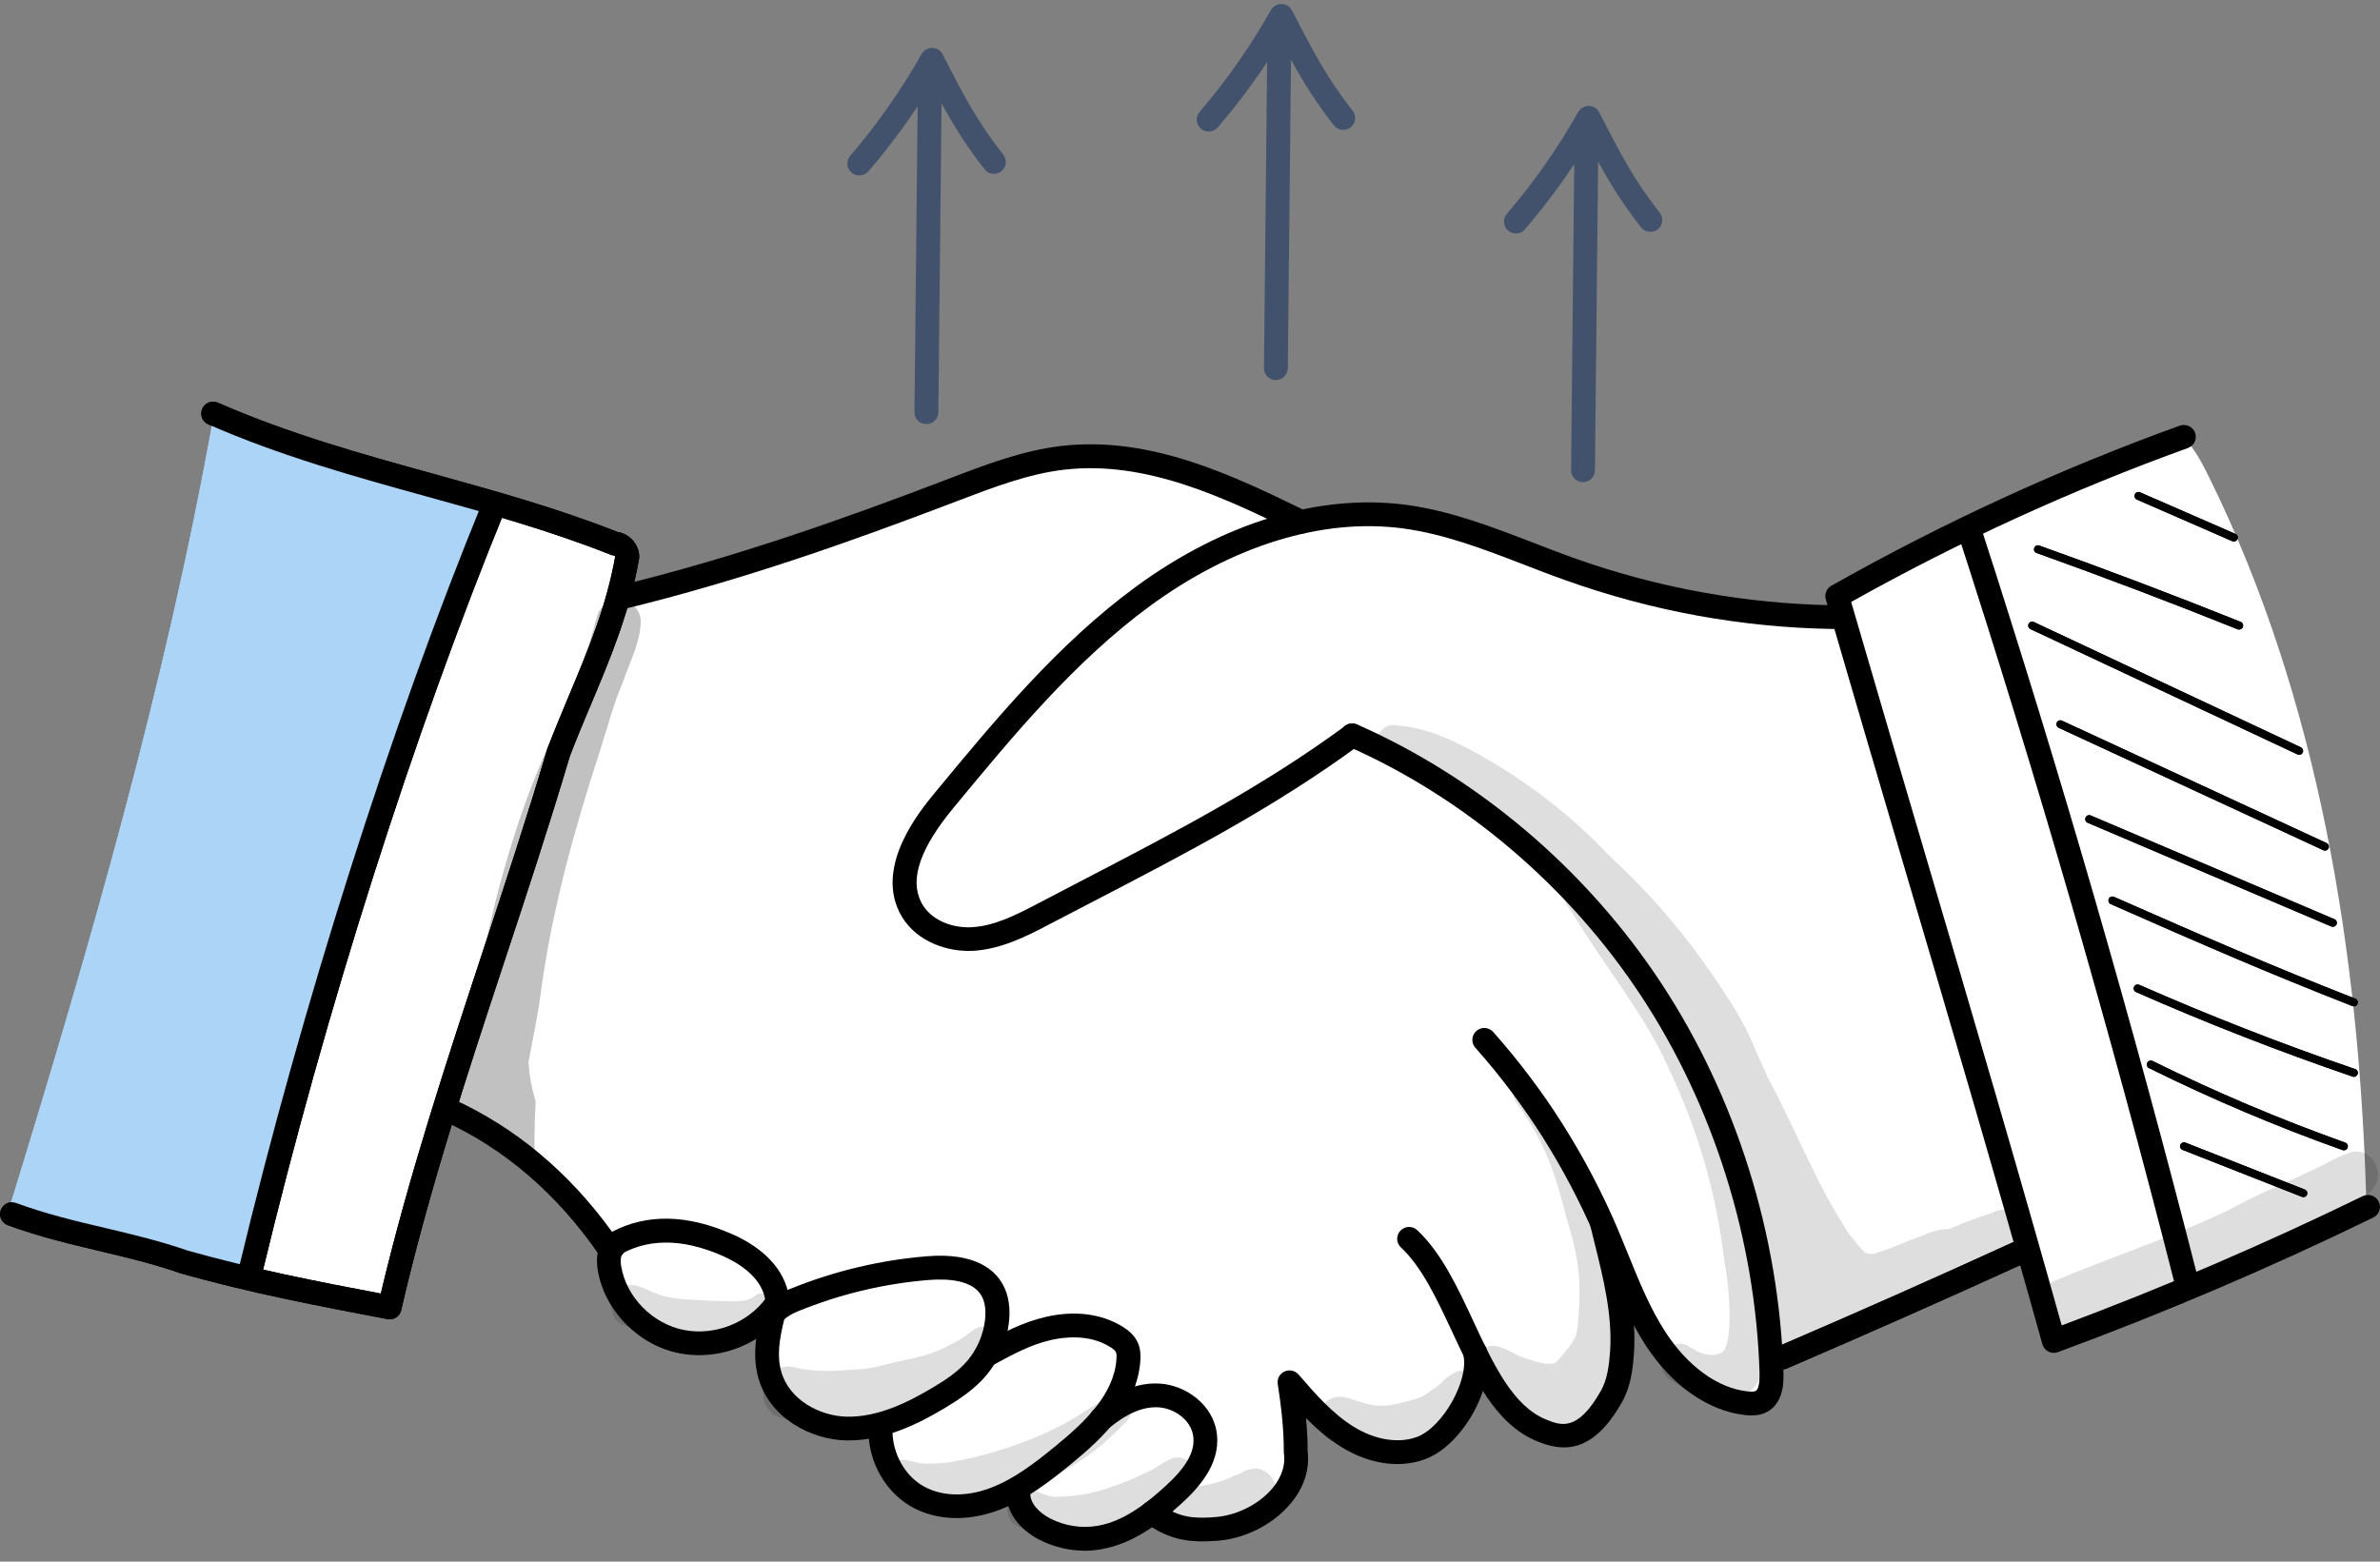 <svg width="160" height="105" viewBox="0 0 160 105" fill="none" xmlns="http://www.w3.org/2000/svg">
<rect x="0" y="0" width="160" height="105" fill="#808080" stroke="none"/>
<g clip-path="url(#clip0_10103_4211)">
<path d="M32.946 34.228C27.131 51.186 21.315 68.181 17.382 85.979C20.378 87.031 23.504 87.658 26.657 87.843C27.854 83.478 29.05 79.114 30.238 74.75C30.238 74.75 30.061 74.612 29.839 74.566C32.223 75.046 34.384 76.402 36.202 78.081C38.02 79.76 39.532 81.772 41.211 84.087C41.034 86.56 42.769 88.922 44.995 89.762C47.221 90.611 49.79 90.094 51.859 88.636C51.654 89.716 51.654 90.841 51.859 91.93C51.951 92.4 52.072 92.871 52.285 93.295C52.73 94.19 53.519 94.864 54.372 95.325C55.828 96.109 57.544 96.359 59.288 96.045C59.112 98.102 60.596 100.058 62.451 100.778C64.306 101.498 66.421 101.156 68.359 100.4C68.656 101.11 68.981 101.839 69.528 102.365C70.15 102.955 70.994 103.214 71.829 103.315C73.823 103.555 75.891 102.965 77.755 101.802C79.796 102.965 82.384 103.011 84.462 101.913C85.009 101.627 85.519 101.258 85.936 100.796C86.78 99.855 87.161 98.545 87.235 97.254C87.309 95.971 87.096 94.679 87.022 93.369C88.051 94.615 89.127 95.851 90.472 96.718C91.817 97.586 93.468 98.038 94.989 97.613C96.251 97.254 97.326 96.312 98.022 95.15C98.718 93.997 99.07 92.64 99.172 91.09C99.682 91.967 100.239 92.806 100.851 93.609C101.417 94.366 102.038 95.094 102.799 95.63C103.559 96.165 104.487 96.497 105.396 96.395C106.806 96.229 107.956 95.03 108.522 93.664C109.088 92.299 109.171 90.777 109.255 89.3C109.301 88.442 109.347 87.584 109.31 86.708C110.052 88.175 110.804 89.651 111.796 90.943C112.788 92.234 114.041 93.36 115.543 93.923C115.914 94.061 116.295 94.163 116.675 94.264C117.287 94.43 117.992 94.569 118.521 94.19C118.938 93.886 119.105 93.332 119.17 92.797C119.226 92.271 119.198 91.727 119.495 91.192C125.19 88.959 130.792 86.468 136.218 83.792C136.765 85.877 137.368 87.944 138.175 89.937C142.238 88.95 146.18 87.437 149.825 85.471C153.044 84.189 156.206 82.759 159.082 80.867C158.618 64.075 155.882 47.062 148.526 32.115C148.063 31.174 147.58 30.242 146.838 29.439C138.769 32.373 130.913 35.944 123.353 40.114C123.566 40.539 123.78 40.972 123.761 41.443C115.933 42.024 108.281 39.266 100.888 36.535C98.541 35.667 96.158 34.791 93.681 34.615C91.474 34.459 89.275 34.865 86.808 35.086C84.192 33.425 81.261 32.373 78.312 31.515C76.531 30.999 74.704 30.547 72.858 30.565C71.161 30.584 69.491 31.008 67.868 31.506C59.103 34.182 50.913 39.118 41.813 40.004C41.888 39.367 41.962 38.73 42.027 38.085C42.064 37.743 42.092 37.356 41.915 37.079C38.938 35.824 35.951 34.569 32.946 34.228Z" fill="white"/>
<path d="M154.852 80.489C154.815 80.489 154.787 80.48 154.75 80.471L146.727 77.315C146.588 77.26 146.523 77.103 146.578 76.974C146.634 76.836 146.792 76.771 146.922 76.826L154.945 79.982C155.084 80.037 155.149 80.194 155.093 80.323C155.065 80.425 154.963 80.489 154.852 80.489Z" fill="black"/>
<path d="M157.57 77.343C157.542 77.343 157.514 77.334 157.477 77.325C153.062 75.756 148.684 73.902 144.473 71.816C144.343 71.752 144.287 71.595 144.352 71.457C144.417 71.327 144.575 71.272 144.714 71.337C148.907 73.413 153.266 75.258 157.663 76.826C157.802 76.873 157.876 77.029 157.82 77.168C157.783 77.278 157.672 77.343 157.57 77.343Z" fill="black"/>
<path d="M158.247 72.406C158.219 72.406 158.191 72.406 158.163 72.388C153.257 70.709 148.35 68.799 143.601 66.704C143.462 66.649 143.406 66.492 143.462 66.354C143.518 66.216 143.685 66.16 143.814 66.216C148.554 68.301 153.442 70.211 158.33 71.881C158.47 71.927 158.544 72.084 158.497 72.222C158.46 72.333 158.358 72.406 158.247 72.406Z" fill="black"/>
<path d="M158.247 67.664C158.21 67.664 158.182 67.655 158.145 67.646C152.44 65.413 148.007 63.485 141.904 60.791C141.764 60.735 141.709 60.578 141.764 60.44C141.82 60.301 141.987 60.246 142.117 60.301C148.22 62.986 152.635 64.915 158.34 67.147C158.479 67.203 158.544 67.36 158.488 67.489C158.46 67.6 158.358 67.664 158.247 67.664Z" fill="black"/>
<path d="M156.828 62.313C156.791 62.313 156.754 62.304 156.726 62.295L140.346 55.32C140.206 55.264 140.151 55.108 140.206 54.969C140.262 54.831 140.42 54.775 140.559 54.831L156.939 61.806C157.078 61.861 157.134 62.018 157.078 62.157C157.032 62.249 156.93 62.313 156.828 62.313Z" fill="black"/>
<path d="M156.299 57.192C156.262 57.192 156.225 57.183 156.188 57.165L138.398 48.935C138.268 48.87 138.203 48.713 138.268 48.584C138.333 48.455 138.491 48.39 138.62 48.455L156.411 56.685C156.54 56.75 156.605 56.906 156.54 57.036C156.494 57.128 156.401 57.192 156.299 57.192Z" fill="black"/>
<path d="M154.565 50.753C154.527 50.753 154.49 50.744 154.453 50.725L136.505 42.301C136.376 42.237 136.311 42.08 136.376 41.951C136.44 41.812 136.598 41.766 136.728 41.822L154.676 50.245C154.806 50.31 154.871 50.467 154.806 50.596C154.759 50.697 154.667 50.753 154.565 50.753Z" fill="black"/>
<path d="M150.53 42.329C150.493 42.329 150.465 42.32 150.428 42.311C145.966 40.521 141.421 38.795 136.914 37.181C136.774 37.135 136.7 36.978 136.756 36.839C136.802 36.701 136.96 36.627 137.099 36.682C141.616 38.297 146.17 40.023 150.632 41.812C150.771 41.868 150.836 42.025 150.78 42.163C150.734 42.264 150.632 42.329 150.53 42.329Z" fill="black"/>
<path d="M150.177 36.405C150.14 36.405 150.103 36.396 150.066 36.387L143.657 33.591C143.518 33.536 143.462 33.379 143.518 33.241C143.573 33.102 143.731 33.047 143.87 33.102L150.279 35.898C150.419 35.953 150.474 36.11 150.419 36.248C150.372 36.35 150.279 36.405 150.177 36.405Z" fill="black"/>
<path d="M14.358 27.981C20.693 30.205 27.093 32.216 33.197 34.126C32.195 38.536 29.626 42.347 27.9 46.508C26.982 48.713 26.305 51.011 25.637 53.317C22.493 64.094 19.488 74.907 16.603 85.757C10.954 83.737 6.576 82.703 0.52 81.578C6.094 63.457 11.121 46.065 14.358 27.981Z" fill="#ACD4F7"/>
<g opacity="0.129">
<path d="M133.936 81.551C132.944 81.855 131.979 82.224 131.033 82.639C130.82 82.63 130.597 82.648 130.393 82.695C129.911 82.778 129.466 82.981 129.011 83.174C128.51 83.35 128.037 83.525 127.555 83.737C127.36 83.811 126.785 84.042 126.553 84.106C126.479 84.125 126.432 84.152 126.377 84.171C126.238 84.217 126.089 84.272 125.941 84.309C125.857 84.309 125.765 84.309 125.681 84.309C125.588 84.291 125.486 84.263 125.394 84.236C125.394 84.236 125.394 84.236 125.384 84.236C125.18 84.032 124.986 83.811 124.809 83.59C124.568 83.276 124.837 83.636 124.93 83.756C124.772 83.534 124.605 83.322 124.429 83.119C124.373 83.055 124.336 82.999 124.299 82.953C124.132 82.713 123.984 82.464 123.835 82.215C123.205 81.218 122.639 80.176 122.119 79.124C121.006 76.882 119.986 74.585 118.808 72.38C118.122 70.876 117.537 69.316 116.675 67.914C114.208 63.983 111.815 60.902 108.123 57.47C105.795 55.006 103.114 52.903 100.239 51.196C98.291 50.07 96.251 48.954 93.987 48.788C92.401 48.409 92.021 50.864 93.653 50.974C95.137 51.057 96.724 51.758 98.43 52.783C98.272 53.189 98.31 53.668 98.69 54.093C100.267 55.523 102.085 56.621 103.726 57.968C103.652 57.913 104.561 58.724 104.747 58.928C104.941 59.121 105.127 59.324 105.303 59.527C105.155 59.675 105.053 59.878 105.062 60.108C105.173 60.819 105.934 61.658 106.286 62.323C108.095 65.192 110.219 67.868 111.75 70.912C113.781 75.092 115.256 79.253 115.933 84.854C116.285 86.616 116.48 89.827 115.933 90.749C115.886 90.805 115.84 90.86 115.784 90.906C115.738 90.934 115.701 90.952 115.673 90.971C115.599 90.998 115.534 91.017 115.46 91.054C115.423 91.063 115.395 91.082 115.358 91.091C115.348 91.091 115.339 91.091 115.33 91.1C115.181 91.109 115.005 91.1 114.894 91.091C114.838 91.082 114.783 91.072 114.727 91.063C114.115 90.897 114.449 91.045 113.53 90.528C112.111 89.688 110.896 91.884 112.278 92.761C115.775 95.39 118.233 94.458 118.919 90.897C119.263 88.747 119.031 86.551 118.669 84.411C118.771 84.734 118.873 85.057 118.975 85.379C119.179 86.653 119.346 87.852 119.504 88.922C119.476 88.95 119.448 88.978 119.43 89.015C119.031 89.67 119.328 90.482 119.884 90.869C120.135 91.284 120.663 91.478 121.118 91.349C121.517 91.22 121.73 90.971 121.841 90.666C125.663 89.098 129.456 87.409 132.972 85.177C133.797 84.641 133.806 84.586 134.493 84.291C134.845 84.134 135.281 83.922 135.495 83.58C135.661 83.451 135.819 83.304 135.949 83.11C136.608 81.661 135.003 80.942 133.936 81.551Z" fill="black"/>
</g>
<g opacity="0.129">
<path d="M158.386 77.426C158.182 77.426 157.997 77.482 157.811 77.565C156.921 77.842 156.123 78.432 155.251 78.764C153.702 79.549 153.099 79.696 151.021 80.73C147.45 82.713 141.523 84.651 138.333 86.044C136.237 86.708 137.081 89.947 139.223 89.402C142.562 88.277 145.725 86.644 148.953 85.204C150.65 84.383 153.888 83.165 156.577 81.79C157.83 81.108 159.397 80.296 159.546 79.89C160.334 78.958 159.564 77.389 158.386 77.426Z" fill="black"/>
</g>
<g opacity="0.129">
<path d="M40.125 41.507C38.771 46.628 36.378 50.42 34.615 56.057C33.549 59.351 32.742 62.719 32.13 66.132C31.749 67.646 31.453 69.177 31.146 70.709C30.924 72.065 30.544 73.449 30.776 74.824C31.109 76.162 32.529 76.807 33.679 76.374C34.411 77.177 35.181 77.933 35.96 78.69C35.96 78.653 35.96 78.625 35.96 78.588C35.905 77.075 35.923 75.571 36.007 74.058C35.701 72.997 35.589 72.305 35.525 71.438C35.821 69.768 36.202 68.116 36.396 66.428C37.157 60.993 38.632 55.707 40.32 50.521C40.83 48.971 41.219 47.375 41.869 45.88C42.323 44.533 43.075 43.159 43.075 41.71C42.935 40.04 40.515 39.874 40.125 41.507Z" fill="black"/>
</g>
<g opacity="0.129">
<path d="M41.656 83.045C41.572 83.377 41.266 83.626 40.941 83.608C41.201 83.755 41.489 83.829 41.795 83.737C42.268 83.608 42.583 83.11 42.555 82.611C42.258 82.759 41.962 82.907 41.656 83.045Z" fill="black"/>
</g>
<g opacity="0.129">
<path d="M30.785 74.824C30.757 74.621 30.729 74.418 30.711 74.215C30.701 74.427 30.729 74.63 30.785 74.824Z" fill="black"/>
</g>
<g opacity="0.129">
<path d="M50.643 87.207C50.068 87.612 49.289 87.483 47.796 87.465C46.803 87.363 45.533 87.446 44.42 87.077C43.687 86.902 43.01 86.311 42.24 86.413C40.812 86.542 40.682 88.784 42.064 89.153C43.065 89.559 44.076 89.919 45.134 90.159C46.024 90.371 46.933 90.583 47.833 90.353C48.955 90.113 50.022 89.615 51.024 89.043C51.432 88.766 51.979 88.544 52.137 88.037C52.35 87.087 51.293 86.607 50.643 87.207Z" fill="black"/>
</g>
<g opacity="0.129">
<path d="M65.809 89.236C65.308 89.411 65.206 89.688 64.427 90.122C62.868 91.008 62.2 91.174 60.123 91.598C58.147 92.133 58.314 92.013 56.125 92.17C55.439 92.198 54.762 92.161 54.075 92.078C53.63 92.004 53.185 91.81 52.74 91.912C50.94 92.096 50.783 94.864 52.517 95.344C56.932 96.682 60.577 95.344 63.703 93.36C64.649 92.77 65.586 92.152 66.393 91.358C66.829 90.841 66.94 90.934 67.042 90.233C67.061 89.568 66.412 89.061 65.809 89.236Z" fill="black"/>
</g>
<g opacity="0.129">
<path d="M84.359 98.739C83.432 98.877 83.664 98.997 83.172 99.154C82.783 99.265 82.727 99.449 81.336 99.8C80.38 99.975 80.417 99.966 80.167 99.994C80.352 99.745 80.427 99.412 80.371 99.108C80.334 98.481 79.749 98.001 79.165 97.992C78.442 98.038 77.885 98.665 77.227 98.933C75.845 99.569 76.178 99.468 74.258 100.141C72.524 100.649 71.624 100.603 70.957 100.649C70.326 100.63 69.704 100.197 69.129 100.123C70.289 99.652 71.402 99.006 72.459 98.324C73.674 97.558 74.741 96.598 75.733 95.556C75.956 95.353 76.086 95.058 76.086 94.753C76.095 94.375 75.882 94.043 75.585 93.849C75.205 93.609 74.676 93.683 74.361 94.015C74.425 93.96 74.592 93.83 74.5 93.895C74.008 94.218 73.507 94.532 73.006 94.845C70.122 96.783 66.309 97.918 63.833 98.314C63.249 98.379 62.655 98.453 62.061 98.397C62.015 98.388 61.987 98.388 61.959 98.388C61.941 98.388 61.913 98.379 61.894 98.379C61.449 98.333 61.004 98.102 60.559 98.167C59.492 98.268 59.39 99.938 60.429 100.215C61.366 100.556 62.312 100.889 63.295 100.981C64.334 101.101 65.391 100.944 66.421 100.824C66.987 100.778 67.534 100.667 68.063 100.51C67.562 101.082 67.58 102.153 68.322 102.568C71.012 103.989 73.915 103.693 76.596 102.42C77.088 102.217 77.561 101.968 78.015 101.691C78.034 102.54 78.664 103.389 79.573 103.352C81.252 103.131 83.061 103.029 84.48 101.968C84.897 101.627 85.454 101.341 85.639 100.796C86.094 99.865 85.333 98.72 84.359 98.739Z" fill="black"/>
</g>
<g opacity="0.129">
<path d="M97.929 92.216C96.9 92.761 97.15 92.871 96.482 93.305C95.49 94.025 95.62 93.942 94.182 94.329C93.004 94.541 93.718 94.495 92.698 94.514C92.578 94.514 92.466 94.495 92.346 94.486C92.216 94.458 92.049 94.43 91.928 94.394C91.075 94.246 90.166 93.582 89.331 94.117C88.227 94.744 88.459 96.617 89.684 96.931C90.806 97.281 91.965 97.623 93.153 97.54C94.562 97.438 95.944 96.894 97.132 96.082C97.698 95.658 98.235 95.196 98.755 94.717C99.135 94.394 99.506 93.997 99.488 93.453C99.497 92.631 98.681 91.986 97.929 92.216Z" fill="black"/>
</g>
<g opacity="0.129">
<path d="M109.579 87.954C109.588 87.308 109.171 86.671 108.55 86.514C108.512 86.505 108.485 86.505 108.448 86.496C108.438 85.278 108.475 84.051 108.179 82.87C107.752 81.025 106.787 79.401 105.99 77.703C105.257 75.922 104.301 74.206 103.077 72.749C102.558 72.269 101.677 72.739 101.695 73.459C101.741 74.077 102.279 74.511 102.548 75.028C104.06 77.334 104.57 79.05 105.294 81.809C106.175 84.706 106.333 86.108 106.073 89.098C106.073 89.135 106.064 89.162 106.064 89.19C106.036 89.328 106.017 89.458 105.99 89.596C105.98 89.661 105.952 89.771 105.915 89.882C105.767 90.131 105.619 90.371 105.452 90.611C105.248 90.86 104.839 91.368 104.608 91.589C104.552 91.626 104.506 91.653 104.459 91.681C104.005 91.727 103.661 91.709 102.446 91.294C102.103 91.155 102.029 91.118 102.419 91.294C101.806 91.072 101.25 90.629 100.61 90.509C99.172 90.233 98.467 92.41 99.738 93.139C100.183 93.379 100.675 93.609 101.111 93.812C101.203 94.302 101.463 94.763 101.918 95.021C102.02 95.086 102.131 95.132 102.242 95.178C102.279 95.778 102.623 96.35 103.355 96.58C103.968 96.756 104.608 96.931 105.248 96.783C105.47 96.746 105.906 96.543 105.971 96.507C106.611 96.221 107.27 95.824 107.548 95.15C107.705 94.809 107.715 94.468 107.622 94.154C107.863 93.895 108.002 93.554 108.03 93.204C108.661 92.336 109.115 91.321 109.347 90.279C109.486 89.55 109.57 88.802 109.579 88.064C109.579 88.037 109.579 88.009 109.579 87.981C109.579 87.963 109.579 87.945 109.579 87.935V87.954Z" fill="black"/>
</g>
<path d="M26.194 88.71C26.147 88.71 26.092 88.701 26.045 88.692C21.482 87.824 16.761 86.929 12.104 85.601C10.305 84.973 8.561 84.558 6.725 84.124C4.721 83.645 2.643 83.156 0.529 82.381C0.111 82.224 -0.102 81.772 0.056 81.356C0.213 80.941 0.668 80.729 1.085 80.886C3.117 81.633 5.148 82.113 7.105 82.574C8.904 82.999 10.759 83.442 12.596 84.078C16.89 85.296 21.305 86.163 25.6 86.975C27.464 79.115 29.997 71.438 32.445 64.002C33.901 59.573 35.413 54.997 36.786 50.374C36.795 50.356 36.795 50.337 36.805 50.319C37.268 49.119 37.76 47.938 38.233 46.804C39.532 43.722 40.756 40.797 41.359 37.42C41.34 37.393 41.312 37.365 41.285 37.346C41.183 37.346 41.127 37.337 41.034 37.291C36.999 35.686 32.779 34.514 28.698 33.388C23.866 32.051 18.866 30.667 14.006 28.535C13.598 28.36 13.421 27.89 13.598 27.483C13.774 27.078 14.247 26.893 14.655 27.078C19.404 29.163 24.348 30.538 29.125 31.857C33.215 32.992 37.435 34.154 41.517 35.769C42.305 35.87 42.973 36.618 42.973 37.43C42.973 37.476 42.973 37.522 42.964 37.568C42.333 41.175 40.997 44.349 39.708 47.413C39.235 48.529 38.752 49.682 38.307 50.854C36.925 55.495 35.423 60.071 33.957 64.5C31.323 72.49 28.837 80.028 26.973 88.082C26.889 88.461 26.565 88.71 26.194 88.71Z" fill="black"/>
<path d="M16.835 86.246C16.77 86.246 16.714 86.237 16.649 86.228C16.223 86.126 15.954 85.693 16.056 85.268C20.304 67.572 26.286 48.76 32.473 33.665C32.64 33.259 33.113 33.065 33.521 33.222C33.929 33.388 34.133 33.859 33.966 34.265C27.817 49.295 21.853 68.015 17.623 85.637C17.521 86.007 17.196 86.246 16.835 86.246Z" fill="black"/>
<path d="M138.073 90.961C137.943 90.961 137.823 90.933 137.711 90.878C137.507 90.776 137.359 90.592 137.303 90.38C134.363 79.816 131.256 69.26 127.954 58.078C126.256 52.312 124.494 46.342 122.741 40.299C122.639 39.948 122.796 39.57 123.112 39.385C130.606 35.151 138.49 31.524 146.541 28.618C146.959 28.471 147.413 28.683 147.571 29.098C147.719 29.513 147.506 29.965 147.089 30.122C139.316 32.927 131.701 36.405 124.448 40.474C126.145 46.305 127.842 52.062 129.484 57.635C132.693 68.522 135.726 78.819 138.602 89.116C145.447 86.56 152.255 83.635 158.841 80.424C159.239 80.231 159.722 80.397 159.917 80.793C160.111 81.19 159.944 81.67 159.545 81.864C152.654 85.222 145.521 88.267 138.342 90.915C138.268 90.942 138.166 90.961 138.073 90.961Z" fill="black"/>
<path d="M146.978 86.92C146.616 86.92 146.291 86.68 146.198 86.32C141.885 69.362 136.96 52.339 131.571 35.723C131.432 35.307 131.664 34.855 132.091 34.717C132.517 34.578 132.962 34.809 133.102 35.234C138.5 51.878 143.434 68.938 147.757 85.924C147.868 86.348 147.608 86.781 147.172 86.892C147.107 86.911 147.042 86.92 146.978 86.92Z" fill="black"/>
<path d="M65.113 63.937C63.388 63.937 61.366 63.153 60.466 61.335C58.871 58.115 61.867 54.489 62.85 53.299C66.912 48.381 71.114 43.307 76.336 39.468C82.245 35.132 88.7 33.176 94.516 33.942C97.493 34.339 100.313 35.427 103.049 36.479C103.93 36.821 104.839 37.171 105.73 37.494C111.406 39.524 117.333 40.603 123.334 40.696C123.78 40.705 124.132 41.065 124.123 41.508C124.114 41.941 123.761 42.292 123.325 42.292H123.316C117.139 42.2 111.045 41.092 105.201 38.998C104.283 38.675 103.365 38.315 102.474 37.974C99.831 36.95 97.094 35.898 94.312 35.529C88.914 34.809 82.866 36.673 77.301 40.751C72.237 44.469 68.1 49.47 64.102 54.314C61.867 57.017 61.152 59.084 61.913 60.634C62.553 61.925 64.111 62.424 65.363 62.341C66.82 62.248 68.192 61.584 69.714 60.782C70.734 60.246 71.754 59.72 72.775 59.185C78.989 55.956 84.86 52.902 90.435 48.806C90.787 48.547 91.297 48.621 91.557 48.972C91.817 49.322 91.743 49.821 91.39 50.088C85.723 54.258 79.796 57.34 73.526 60.597C72.515 61.123 71.495 61.649 70.474 62.184C68.851 63.042 67.246 63.808 65.475 63.928C65.345 63.928 65.234 63.937 65.113 63.937Z" fill="black"/>
<path d="M119.81 92.078C119.504 92.078 119.207 91.903 119.077 91.598C118.901 91.192 119.086 90.722 119.494 90.546C124.819 88.258 130.189 85.878 135.448 83.47C135.847 83.285 136.329 83.461 136.515 83.867C136.7 84.263 136.524 84.743 136.116 84.928C130.838 87.336 125.458 89.716 120.125 92.013C120.023 92.05 119.912 92.078 119.81 92.078Z" fill="black"/>
<path d="M117.741 95.169C117.584 95.169 117.435 95.159 117.305 95.141C114.829 94.864 112.39 93.157 110.627 90.445C109.505 88.719 108.726 86.8 107.965 84.936C107.724 84.346 107.492 83.765 107.242 83.183C105.238 78.496 102.521 74.206 99.181 70.442C98.885 70.11 98.922 69.612 99.256 69.316C99.59 69.021 100.09 69.058 100.387 69.39C103.847 73.284 106.648 77.722 108.726 82.565C108.976 83.156 109.217 83.756 109.459 84.346C110.182 86.136 110.933 87.981 111.972 89.577C113.475 91.884 115.488 93.333 117.482 93.554C117.769 93.582 117.964 93.573 118.047 93.508C118.15 93.443 118.307 93.203 118.289 92.318C118.02 83.368 115.2 74.372 110.34 66.982C105.489 59.61 98.467 53.631 90.574 50.162C90.166 49.987 89.99 49.516 90.166 49.11C90.342 48.705 90.815 48.529 91.223 48.705C99.395 52.303 106.667 58.484 111.685 66.115C116.703 73.736 119.615 83.027 119.893 92.272C119.912 92.788 119.949 94.172 118.938 94.846C118.548 95.104 118.122 95.169 117.741 95.169Z" fill="black"/>
<path d="M80.807 103.638C79.768 103.638 78.423 103.463 76.958 102.347C76.605 102.079 76.54 101.581 76.809 101.23C77.078 100.88 77.579 100.815 77.931 101.083C79.286 102.116 80.427 102.07 81.428 102.024L81.54 102.014C83.024 101.95 84.582 101.193 85.519 100.095C85.955 99.579 86.446 98.757 86.317 97.761C86.307 97.724 86.307 97.697 86.307 97.66C86.317 96.008 86.094 94.338 85.899 93.056C85.843 92.705 86.029 92.364 86.354 92.216C86.678 92.068 87.058 92.151 87.3 92.419C88.413 93.711 89.572 95.039 90.982 95.916C92.429 96.82 94.034 97.078 95.276 96.608C97.002 95.944 98.773 92.797 98.374 91.081C98.272 90.647 98.541 90.223 98.977 90.122C99.413 90.02 99.84 90.297 99.942 90.721C100.517 93.222 98.337 97.143 95.852 98.093C94.117 98.757 92.03 98.453 90.129 97.263C89.266 96.719 88.505 96.063 87.8 95.353C87.865 96.082 87.912 96.848 87.912 97.604C88.051 98.831 87.652 100.049 86.743 101.119C85.51 102.577 83.543 103.528 81.605 103.611H81.503C81.299 103.629 81.057 103.638 80.807 103.638Z" fill="black"/>
<path d="M105.146 97.318C104.515 97.318 103.921 97.143 103.346 96.912C100.526 95.768 99.042 92.585 97.605 89.503C96.612 87.372 95.583 85.176 94.182 83.875C93.857 83.57 93.839 83.072 94.145 82.749C94.451 82.426 94.952 82.408 95.276 82.713C96.9 84.226 97.994 86.569 99.052 88.839C100.415 91.773 101.714 94.541 103.94 95.445C104.923 95.842 106.045 96.294 107.622 93.517C108.058 92.751 108.179 91.773 108.243 90.832C108.401 88.424 107.789 85.942 107.186 83.534C107.093 83.165 107.001 82.796 106.917 82.436C106.815 82.011 107.075 81.578 107.511 81.476C107.947 81.375 108.373 81.633 108.475 82.067C108.559 82.426 108.652 82.796 108.744 83.155C109.375 85.674 110.024 88.285 109.848 90.942C109.774 92.068 109.626 93.258 109.023 94.31C107.706 96.626 106.379 97.318 105.146 97.318Z" fill="black"/>
<path d="M57.062 96.848C56.997 96.848 56.932 96.848 56.867 96.848C54.502 96.793 51.719 95.326 50.977 92.631C50.736 91.755 50.727 90.869 50.838 90.02C49.336 90.952 47.481 91.331 45.718 90.998C42.945 90.482 40.617 88.111 40.181 85.37C40.042 84.466 40.199 83.765 40.663 83.285C40.969 82.971 41.479 82.962 41.795 83.267C42.11 83.571 42.119 84.079 41.813 84.392C41.758 84.448 41.684 84.66 41.758 85.121C42.092 87.216 43.882 89.024 46.006 89.43C48.074 89.817 50.282 88.95 51.506 87.262C51.719 86.976 52.09 86.856 52.424 86.976C52.684 86.837 52.916 86.745 53.074 86.68C56.042 85.472 59.149 84.724 62.33 84.466C65.549 84.208 66.885 85.37 67.432 86.394C67.812 87.096 67.942 87.963 67.822 88.959C67.673 90.233 67.135 91.478 66.328 92.447C65.54 93.388 64.529 94.061 63.564 94.643C61.83 95.685 59.548 96.848 57.062 96.848ZM52.721 88.719C52.397 90.02 52.22 91.146 52.517 92.207C53.055 94.145 55.133 95.206 56.904 95.252C59.056 95.307 61.143 94.228 62.72 93.287C63.573 92.779 64.445 92.207 65.076 91.441C65.688 90.703 66.096 89.753 66.217 88.784C66.272 88.323 66.282 87.677 66.004 87.16C65.41 86.062 63.74 85.961 62.442 86.062C59.437 86.302 56.478 87.013 53.667 88.157C53.203 88.35 52.897 88.535 52.721 88.719Z" fill="black"/>
<path d="M64.315 102.07C63.147 102.07 62.043 101.784 61.115 101.212C59.307 100.104 58.221 97.899 58.407 95.731C58.444 95.288 58.834 94.965 59.279 95.002C59.724 95.039 60.049 95.427 60.012 95.87C59.882 97.429 60.679 99.071 61.959 99.855C63.184 100.612 64.863 100.686 66.551 100.058C68.155 99.459 69.556 98.379 70.975 97.217C72.997 95.565 74.889 93.72 75.056 91.395C75.066 91.256 75.075 91.053 75.028 90.933C74.982 90.823 74.852 90.703 74.63 90.564C73.21 89.679 71.513 89.9 70.632 90.103C69.269 90.426 68.155 91.026 66.866 91.727L66.644 91.847C66.254 92.059 65.762 91.911 65.558 91.524C65.345 91.136 65.493 90.657 65.883 90.444L66.106 90.325C67.441 89.605 68.703 88.922 70.27 88.553C72.218 88.092 74.073 88.322 75.492 89.217C75.817 89.42 76.281 89.762 76.513 90.325C76.689 90.749 76.68 91.183 76.661 91.505C76.448 94.439 74.286 96.571 71.995 98.444C70.53 99.643 68.944 100.861 67.117 101.544C66.171 101.894 65.215 102.07 64.315 102.07Z" fill="black"/>
<path d="M72.941 104.266C71.875 104.266 70.799 104.007 69.843 103.509C68.73 102.937 67.58 101.784 67.673 100.289C67.701 99.846 68.09 99.514 68.517 99.542C68.962 99.569 69.296 99.948 69.268 100.381C69.222 101.119 69.945 101.756 70.585 102.088C71.578 102.605 72.719 102.78 73.813 102.586C75.557 102.282 77.069 101.082 78.321 99.948C79.74 98.665 80.343 97.604 80.222 96.608C80.093 95.454 78.905 94.679 77.876 94.624C76.846 94.569 75.789 95.011 74.537 96.036C74.194 96.312 73.693 96.266 73.405 95.925C73.127 95.584 73.173 95.085 73.516 94.799C74.509 93.987 76.049 92.908 77.969 93.028C79.675 93.129 81.577 94.421 81.809 96.423C82.05 98.462 80.538 100.086 79.388 101.129C78.052 102.337 76.243 103.776 74.082 104.155C73.711 104.229 73.322 104.266 72.941 104.266Z" fill="black"/>
<path d="M52.23 88.037C51.84 88.037 51.506 87.76 51.441 87.373C51.181 85.804 49.53 84.863 48.575 84.439C45.783 83.211 43.353 83.248 41.359 84.558C40.997 84.798 40.505 84.706 40.255 84.346C37.435 80.259 33.911 77.233 29.802 75.36C29.403 75.175 29.217 74.705 29.403 74.299C29.588 73.902 30.061 73.717 30.47 73.902C34.643 75.803 38.233 78.801 41.145 82.824C43.474 81.597 46.191 81.643 49.224 82.981C51.385 83.931 52.74 85.398 53.027 87.114C53.101 87.548 52.805 87.963 52.369 88.028C52.313 88.028 52.276 88.037 52.23 88.037Z" fill="black"/>
<path d="M41.544 41.009C41.183 41.009 40.858 40.76 40.765 40.4C40.663 39.976 40.923 39.542 41.359 39.441C49.54 37.466 57.053 34.754 63.323 32.364L63.88 32.152C66.272 31.238 68.749 30.288 71.365 29.983C77.384 29.291 82.922 31.986 87.81 34.366C88.209 34.56 88.376 35.039 88.181 35.436C87.986 35.833 87.504 35.999 87.105 35.805C82.421 33.526 77.106 30.934 71.55 31.58C69.139 31.856 66.764 32.77 64.464 33.646L63.907 33.858C57.581 36.267 50.013 38.998 41.748 41C41.674 41.009 41.609 41.009 41.544 41.009Z" fill="black"/>
<path d="M154.852 80.489C154.815 80.489 154.787 80.48 154.75 80.471L146.727 77.315C146.588 77.26 146.523 77.103 146.578 76.974C146.634 76.836 146.792 76.771 146.922 76.826L154.945 79.982C155.084 80.037 155.149 80.194 155.093 80.323C155.065 80.425 154.963 80.489 154.852 80.489Z" fill="black"/>
<path d="M157.57 77.343C157.542 77.343 157.514 77.334 157.477 77.325C153.062 75.756 148.684 73.902 144.473 71.816C144.343 71.752 144.287 71.595 144.352 71.457C144.417 71.327 144.575 71.272 144.714 71.337C148.907 73.413 153.266 75.258 157.663 76.826C157.802 76.873 157.876 77.029 157.82 77.168C157.783 77.278 157.672 77.343 157.57 77.343Z" fill="black"/>
<path d="M158.247 72.406C158.219 72.406 158.191 72.406 158.163 72.388C153.257 70.709 148.35 68.799 143.601 66.704C143.462 66.649 143.406 66.492 143.462 66.354C143.518 66.216 143.685 66.16 143.814 66.216C148.554 68.301 153.442 70.211 158.33 71.881C158.47 71.927 158.544 72.084 158.497 72.222C158.46 72.333 158.358 72.406 158.247 72.406Z" fill="black"/>
<path d="M158.247 67.664C158.21 67.664 158.182 67.655 158.145 67.646C152.44 65.413 148.007 63.485 141.904 60.791C141.764 60.735 141.709 60.578 141.764 60.44C141.82 60.301 141.987 60.246 142.117 60.301C148.22 62.986 152.635 64.915 158.34 67.147C158.479 67.203 158.544 67.36 158.488 67.489C158.46 67.6 158.358 67.664 158.247 67.664Z" fill="black"/>
<path d="M156.828 62.313C156.791 62.313 156.754 62.304 156.726 62.295L140.346 55.32C140.206 55.264 140.151 55.108 140.206 54.969C140.262 54.831 140.42 54.775 140.559 54.831L156.939 61.806C157.078 61.861 157.134 62.018 157.078 62.157C157.032 62.249 156.93 62.313 156.828 62.313Z" fill="black"/>
<path d="M156.299 57.192C156.262 57.192 156.225 57.183 156.188 57.165L138.398 48.935C138.268 48.87 138.203 48.713 138.268 48.584C138.333 48.455 138.491 48.39 138.62 48.455L156.411 56.685C156.54 56.75 156.605 56.906 156.54 57.036C156.494 57.128 156.401 57.192 156.299 57.192Z" fill="black"/>
<path d="M154.565 50.753C154.527 50.753 154.49 50.744 154.453 50.725L136.505 42.301C136.376 42.237 136.311 42.08 136.376 41.951C136.44 41.812 136.598 41.766 136.728 41.822L154.676 50.245C154.806 50.31 154.871 50.467 154.806 50.596C154.759 50.697 154.667 50.753 154.565 50.753Z" fill="black"/>
<path d="M150.53 42.329C150.493 42.329 150.465 42.32 150.428 42.311C145.966 40.521 141.421 38.795 136.914 37.181C136.774 37.135 136.7 36.978 136.756 36.839C136.802 36.701 136.96 36.627 137.099 36.682C141.616 38.297 146.17 40.023 150.632 41.812C150.771 41.868 150.836 42.025 150.78 42.163C150.734 42.264 150.632 42.329 150.53 42.329Z" fill="black"/>
<path d="M150.177 36.405C150.14 36.405 150.103 36.396 150.066 36.387L143.657 33.591C143.518 33.536 143.462 33.379 143.518 33.241C143.573 33.102 143.731 33.047 143.87 33.102L150.279 35.898C150.419 35.953 150.474 36.11 150.419 36.248C150.372 36.35 150.279 36.405 150.177 36.405Z" fill="black"/>
<path d="M14.358 27.981C20.693 30.205 27.093 32.216 33.197 34.126C32.195 38.536 29.626 42.347 27.9 46.508C26.982 48.713 26.305 51.011 25.637 53.317C22.493 64.094 19.488 74.907 16.603 85.757C10.954 83.737 6.576 82.703 0.52 81.578C6.094 63.457 11.121 46.065 14.358 27.981Z" fill="#ACD4F7"/>
<g opacity="0.129">
<path d="M40.125 41.507C38.771 46.628 36.378 50.42 34.615 56.057C33.549 59.351 32.742 62.719 32.13 66.132C31.749 67.646 31.453 69.177 31.146 70.709C30.924 72.065 30.544 73.449 30.776 74.824C31.109 76.162 32.529 76.807 33.679 76.374C34.411 77.177 35.181 77.933 35.96 78.69C35.96 78.653 35.96 78.625 35.96 78.588C35.905 77.075 35.923 75.571 36.007 74.058C35.701 72.997 35.589 72.305 35.525 71.438C35.821 69.768 36.202 68.116 36.396 66.428C37.157 60.993 38.632 55.707 40.32 50.521C40.83 48.971 41.219 47.375 41.869 45.88C42.323 44.533 43.075 43.159 43.075 41.71C42.935 40.04 40.515 39.874 40.125 41.507Z" fill="black"/>
</g>
<g opacity="0.129">
<path d="M41.656 83.045C41.572 83.377 41.266 83.626 40.941 83.608C41.201 83.755 41.489 83.829 41.795 83.737C42.268 83.608 42.583 83.11 42.555 82.611C42.258 82.759 41.962 82.907 41.656 83.045Z" fill="black"/>
</g>
<g opacity="0.129">
<path d="M30.785 74.824C30.757 74.621 30.729 74.418 30.711 74.215C30.701 74.427 30.729 74.63 30.785 74.824Z" fill="black"/>
</g>
<path d="M26.194 88.71C26.147 88.71 26.092 88.701 26.045 88.692C21.482 87.824 16.761 86.929 12.104 85.601C10.305 84.973 8.561 84.558 6.725 84.124C4.721 83.645 2.643 83.156 0.529 82.381C0.111 82.224 -0.102 81.772 0.056 81.356C0.213 80.941 0.668 80.729 1.085 80.886C3.117 81.633 5.148 82.113 7.105 82.574C8.904 82.999 10.759 83.442 12.596 84.078C16.89 85.296 21.305 86.163 25.6 86.975C27.464 79.115 29.997 71.438 32.445 64.002C33.901 59.573 35.413 54.997 36.786 50.374C36.795 50.356 36.795 50.337 36.805 50.319C37.268 49.119 37.76 47.938 38.233 46.804C39.532 43.722 40.756 40.797 41.359 37.42C41.34 37.393 41.312 37.365 41.285 37.346C41.183 37.346 41.127 37.337 41.034 37.291C36.999 35.686 32.779 34.514 28.698 33.388C23.866 32.051 18.866 30.667 14.006 28.535C13.598 28.36 13.421 27.89 13.598 27.483C13.774 27.078 14.247 26.893 14.655 27.078C19.404 29.163 24.348 30.538 29.125 31.857C33.215 32.992 37.435 34.154 41.517 35.769C42.305 35.87 42.973 36.618 42.973 37.43C42.973 37.476 42.973 37.522 42.964 37.568C42.333 41.175 40.997 44.349 39.708 47.413C39.235 48.529 38.752 49.682 38.307 50.854C36.925 55.495 35.423 60.071 33.957 64.5C31.323 72.49 28.837 80.028 26.973 88.082C26.889 88.461 26.565 88.71 26.194 88.71Z" fill="black"/>
<path d="M16.835 86.246C16.77 86.246 16.714 86.237 16.649 86.228C16.223 86.126 15.954 85.693 16.056 85.268C20.304 67.572 26.286 48.76 32.473 33.665C32.64 33.259 33.113 33.065 33.521 33.222C33.929 33.388 34.133 33.859 33.966 34.265C27.817 49.295 21.853 68.015 17.623 85.637C17.521 86.007 17.196 86.246 16.835 86.246Z" fill="black"/>
<path d="M119.81 92.078C119.504 92.078 119.207 91.903 119.077 91.598C118.901 91.192 119.086 90.722 119.494 90.546C124.819 88.258 130.189 85.878 135.448 83.47C135.847 83.285 136.329 83.461 136.515 83.867C136.7 84.263 136.524 84.743 136.116 84.928C130.838 87.336 125.458 89.716 120.125 92.013C120.023 92.05 119.912 92.078 119.81 92.078Z" fill="black"/>
<path d="M106.416 32.419C105.962 32.41 105.609 32.05 105.619 31.616L105.85 9.206C105.86 8.772 106.212 8.412 106.648 8.412H106.657C107.103 8.421 107.455 8.781 107.455 9.215L107.223 31.626C107.214 32.069 106.861 32.419 106.416 32.419Z" fill="#42526D"/>
<path d="M101.908 15.702C101.723 15.702 101.537 15.637 101.389 15.508C101.055 15.222 101.009 14.714 101.296 14.382C103.105 12.279 104.719 9.972 106.101 7.527C106.249 7.269 106.537 7.13 106.815 7.121C107.112 7.13 107.381 7.296 107.511 7.555L107.659 7.85C108.976 10.396 109.839 12.076 111.583 14.309C111.852 14.659 111.787 15.157 111.444 15.425C111.091 15.692 110.59 15.628 110.321 15.287C108.735 13.257 107.817 11.614 106.75 9.585C105.498 11.651 104.07 13.607 102.511 15.425C102.363 15.609 102.131 15.702 101.908 15.702Z" fill="#42526D"/>
<path d="M85.769 25.555C85.76 25.555 85.76 25.555 85.769 25.555C85.315 25.555 84.962 25.186 84.972 24.752L85.204 2.341C85.204 1.908 85.565 1.548 86.001 1.548H86.01C86.456 1.557 86.808 1.917 86.808 2.351L86.576 24.762C86.567 25.204 86.205 25.555 85.769 25.555Z" fill="#42526D"/>
<path d="M81.252 8.846C81.067 8.846 80.881 8.782 80.733 8.652C80.399 8.366 80.353 7.859 80.64 7.527C82.449 5.423 84.063 3.117 85.445 0.672C85.593 0.413 85.862 0.266 86.159 0.266C86.456 0.275 86.725 0.441 86.855 0.699L87.003 0.985C88.32 3.532 89.192 5.211 90.936 7.453C91.205 7.804 91.14 8.302 90.796 8.569C90.444 8.837 89.943 8.772 89.674 8.431C88.088 6.401 87.17 4.759 86.103 2.729C84.851 4.796 83.423 6.752 81.864 8.569C81.707 8.745 81.484 8.846 81.252 8.846Z" fill="#42526D"/>
<path d="M62.275 28.517C61.82 28.517 61.468 28.148 61.477 27.714L61.709 5.303C61.718 4.87 62.071 4.51 62.507 4.51H62.516C62.961 4.519 63.314 4.879 63.314 5.312L63.082 27.723C63.073 28.166 62.72 28.517 62.275 28.517Z" fill="#42526D"/>
<path d="M57.767 11.798C57.582 11.798 57.396 11.734 57.248 11.605C56.914 11.319 56.867 10.811 57.155 10.479C58.964 8.375 60.578 6.069 61.96 3.624C62.108 3.365 62.395 3.218 62.674 3.218C62.971 3.227 63.239 3.393 63.369 3.651L63.518 3.947C64.835 6.493 65.698 8.172 67.451 10.405C67.719 10.756 67.655 11.254 67.311 11.521C66.959 11.789 66.458 11.734 66.189 11.383C64.603 9.353 63.685 7.711 62.618 5.681C61.366 7.748 59.938 9.704 58.379 11.521C58.212 11.706 57.99 11.798 57.767 11.798Z" fill="#42526D"/>
</g>
<defs>
<clipPath id="clip0_10103_4211">
<rect width="160" height="104" fill="white" transform="translate(0 0.266)"/>
</clipPath>
</defs>
</svg>

